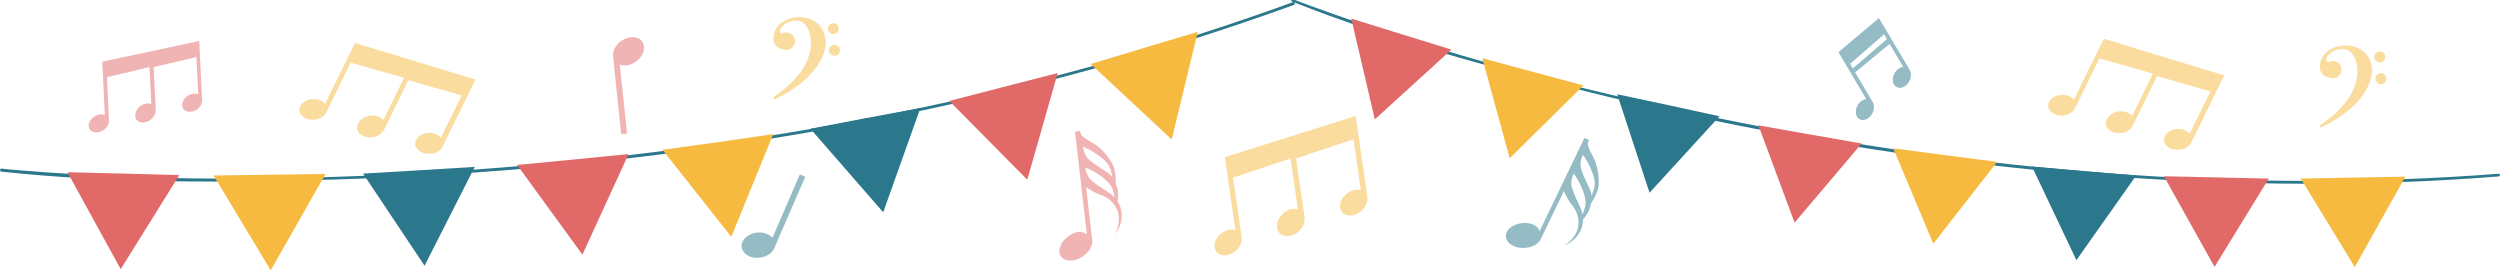 <svg version="1.1" id="Layer_1" xmlns="http://www.w3.org/2000/svg" x="0" y="0" viewBox="0 0 1304.9 144" xml:space="preserve"><style>.st0{fill:#2b778c}.st1{fill:#e16a69}.st2{fill:#f6ba40}</style><path class="st0" d="M.7 89.6c57.4 6.1 116.1 5.8 173.8 4.1 133.7-4 267.6-22.3 396.6-57.9 35.2-9.7 69.8-20.8 104.2-33.2 1-.4.5-1.8-.4-1.5-136.5 49.7-280.8 76.8-425.6 87.3-79.3 5.6-159.6 7.1-239 .5-3.1-.3-6.3-.5-9.6-.9-.9-.1-.9 1.5 0 1.6z"/><path class="st1" d="m64.4 90.6-29.2-.7L63 140.5l30.6-49.1z"/><path class="st2" d="m140.7 91.2-29.2.4 29.8 49.5 28.6-50.3z"/><path class="st0" d="m218.6 88.9-29.1 1.7 32.1 48.1 26.2-51.6z"/><path class="st1" d="m299 83.3-29.1 2.8 34.1 46.8 24.1-52.5z"/><path class="st2" d="m374.7 74.2-28.9 4 35.9 45.4L403.6 70z"/><path class="st0" d="M451.7 61.7 423 67.2l38 43.6 19.4-54.4z"/><path class="st1" d="m523.7 45.4-28.2 7.3 40.7 41.1 15.9-55.7z"/><path class="st2" d="m597.2 25-27.9 8.4 42.3 39.4 13.6-56.2z"/><path class="st0" d="M674.4.8c50.2 19.9 103.2 34.4 155.5 47.4 121.5 30.1 246.8 47.3 372 47.7 34.2.1 68.2-1.1 102.3-3.8.9-.1.9-1.5 0-1.4-135.5 10.4-272.4-1.5-405.4-28.6-73-14.7-145.8-33.7-215.7-59.4-2.8-1-5.6-2-8.4-3.2-.8-.4-1.1 1-.3 1.3z"/><path class="st1" d="m731.4 17.8-26.1-8.1 12.3 52.6 40-36.4z"/><path class="st2" d="m800.1 37.5-26.4-7.1L788 82.6l38.5-38z"/><path class="st0" d="m870.9 54.9-26.8-5.7 16.9 51.4 36.5-39.9z"/><path class="st1" d="m944.8 70.2-27-4.8 18.9 50.8 35-41.3z"/><path class="st2" d="m1015.3 81-27.1-3.6 20.9 49.8 33.3-42.7z"/><path class="st0" d="m1087.8 89.3-27.2-2.4 23.2 48.9 31.2-44.2z"/><path class="st1" d="m1156.8 92.6-27.3-.6 26.4 47.3 28.3-46.1z"/><path class="st2" d="m1228.2 92.7-27.3.5 28.2 46.2 26.4-47.2z"/><g opacity=".5"><path class="st2" d="m230.9 76.7 17.3-35.2-2.5-.7-60.4-18.4-15.6 31.8c-1.3-1.6-3.8-2.7-6.6-2.5-4 .3-7 2.9-6.8 5.9.2 3 3.6 5.2 7.6 4.9 3-.2 5.4-1.8 6.4-3.8l12.7-26 27.9 7.9-10.8 22.1c-1.3-1.6-3.8-2.6-6.5-2.4-2.7.2-4.9 1.5-6.1 3.2-.8 1-1.2 2.1-1.2 3.3.2 3 3.6 5.2 7.6 4.9 2.7-.2 5-1.5 6.1-3.3.3-.3.5-.7.7-1.1l12.4-25.4 27.9 7.9-10.9 22.1c-1.3-1.6-3.8-2.7-6.6-2.5-4 .3-7 2.9-6.8 5.9.2 3 3.6 5.2 7.6 4.9 3.1.1 5.6-1.4 6.6-3.5z"/><path class="st1" d="m324.2 70 3.1-.3-3.8-35.9c2.4.9 5.6.3 8.4-1.6 4-2.8 5.4-7.5 3.3-10.5-2.1-3-7-3.1-11-.3-3 2.1-4.5 5.3-4.2 8l4.2 40.6z"/><path class="st0" d="m979.1 10.8-19.5 16.4 14.5 24.5c-1.7.2-3.5 1.4-4.5 3.3-1.6 2.8-1.1 6 1 7.2 2.1 1.2 5.1-.1 6.6-2.9 1.2-2.1 1.2-4.4.3-6l-9.2-15.5 18-14.9 7.1 12c-1.7.2-3.5 1.4-4.5 3.3-1.6 2.8-1.1 6 1 7.2 2.1 1.2 5.1-.1 6.6-2.9 1.2-2.1 1.2-4.4.3-6L980.7 9.4l-1.6 1.4zm-12 24.9-1.4-2.4 17.7-15.4 1.5 2.5-17.8 15.3z"/><path class="st1" d="M583.4 105.2s.8-6.1-1-9.1c0 0 .3-6.6-1.7-10.4-2-3.8-5.1-7.4-8.1-9.6-3-2.2-7.8-4.2-8.6-6.4l-.2-1.3-2.7.3 6.2 53.6c-2.4-1.9-5.8-1.7-9.5.9-4.3 3-6.1 7.8-4 10.7 2.1 2.9 7.2 2.9 11.5-.1 3.5-2.5 5.4-6.2 4.7-9.1l-3.1-27s4.2 2.9 7.4 3.9 13.8 6.3 8 20.3c0 .2 6.4-8.2 1.1-16.7zm-1.7-1.9c-.3-.7-.9-1.5-4.2-3.6-3.3-2.1-5.1-3.3-7.8-5.5-2.7-2.3-3.2-6.7-3.2-6.7 4.6 1.6 11.2 6.1 13.1 9.1 2 3 2.1 6.7 2.1 6.7zm-1.2-10.8c-.3-.7-.9-1.5-4.2-3.6-3.3-2.1-5.1-3.3-7.8-5.5-2.7-2.3-3.2-6.7-3.2-6.7 4.6 1.6 11.2 6.1 13.1 9.1 1.9 3 2.1 6.7 2.1 6.7z"/><path class="st2" d="M423.6 10.3c-5.1-2.4-12.5-1.7-16.9 2.6-4.4 4.4-4.3 12 2 12.8.6.3 1.3.4 2 .4.2 0 .4 0 .6-.1h.1c2.2-.5 3.7-2.5 3.6-4.7-.1-2.5-2.3-4.5-4.8-4.3-.8 0-1.4.3-2.1.6 0 0-1.6-.5-.8-2.4s4.4-4.8 9-4.4c4.6.5 7.7 6.4 6.8 14.2-.9 7.8-6.4 16.9-19.3 25.6l.2 1.4s10.8-4.6 18.4-12.5c7.6-7.9 9.2-15.3 8.5-19.1-.8-3.8-2.2-7.8-7.3-10.1zm11.5 7.5c1.6-.1 2.8-1.4 2.7-3-.1-1.6-1.4-2.8-3-2.7-1.6.1-2.8 1.4-2.7 3 .1 1.5 1.4 2.7 3 2.7zm.3 5.6c-1.6.1-2.8 1.4-2.7 3 .1 1.6 1.4 2.8 3 2.7 1.6-.1 2.8-1.4 2.7-3-.1-1.6-1.4-2.8-3-2.7z"/><path class="st0" d="m420.3 92.3-2.8-1.3-14.3 33.1c-1.7-1.9-4.8-3.1-8.1-2.7-4.8.5-8.4 3.9-8 7.5.4 3.6 4.6 6.2 9.4 5.6 3.6-.4 6.6-2.4 7.6-4.9l16.2-37.3z"/><path class="st1" d="M105.5 52.2 104 21.4l-2 .4-48.6 10.4L54.7 60c-1.5-.6-3.6-.4-5.5.8-2.6 1.7-3.7 4.7-2.4 6.7 1.3 2 4.5 2.2 7.1.5 2-1.3 3.1-3.3 3-5l-1.1-22.7L78 35l1 19.3c-1.5-.6-3.6-.3-5.4.8-1.8 1.2-2.8 2.9-2.9 4.5-.2 1-.1 1.9.4 2.7 1.3 2 4.5 2.2 7.1.5 1.8-1.2 2.9-3 3-4.6.1-.3.1-.7.1-1L80.2 35l22.3-5.2 1 19.4c-1.5-.6-3.6-.4-5.5.8-2.6 1.7-3.7 4.7-2.4 6.7 1.3 2 4.4 2.2 7.1.5 1.8-1.2 2.9-3.2 2.8-5z"/><path class="st2" d="m713.7 102.7-6.1-42.2-2.7.9L639.3 82l5.5 38.1c-2.2-.7-5-.1-7.4 1.8-3.4 2.7-4.5 6.9-2.5 9.5 2 2.6 6.4 2.4 9.8-.2 2.6-2 3.8-4.9 3.4-7.3l-4.5-31.2 30-10 3.8 26.5c-2.2-.6-5 0-7.3 1.9-2.3 1.8-3.5 4.4-3.5 6.6-.1 1.3.2 2.6 1 3.7 2 2.6 6.4 2.4 9.8-.2 2.3-1.9 3.6-4.5 3.5-6.7v-1.4l-4.4-30.4 30-10 3.8 26.6c-2.2-.7-5-.1-7.4 1.8-3.4 2.7-4.5 6.9-2.5 9.5 2 2.6 6.4 2.5 9.8-.2 2.7-2.4 3.9-5.3 3.5-7.7zm517.1-77.6c-5.1-2.4-12.5-1.7-16.9 2.6-4.4 4.4-4.3 12 2 12.8.6.3 1.3.4 2 .4.2 0 .4 0 .6-.1h.1c2.2-.5 3.7-2.5 3.6-4.7-.1-2.5-2.3-4.5-4.8-4.3-.8 0-1.4.3-2.1.6 0 0-1.6-.5-.8-2.4s4.4-4.8 9-4.4c4.6.5 7.7 6.4 6.8 14.2-.9 7.8-6.4 16.9-19.3 25.6l.1 1.3s10.8-4.6 18.4-12.5c7.6-7.9 9.2-15.3 8.5-19.1s-2.1-7.6-7.2-10zm11.5 7.5c1.6-.1 2.8-1.4 2.7-3-.1-1.6-1.4-2.8-3-2.7-1.6.1-2.8 1.4-2.7 3 .1 1.6 1.4 2.8 3 2.7zm.3 5.6c-1.6.1-2.8 1.4-2.7 3 .1 1.6 1.4 2.8 3 2.7 1.6-.1 2.8-1.4 2.7-3-.1-1.6-1.4-2.8-3-2.7zm-98.9 36.3 17.3-35.2-2.5-.7-60.4-18.4-15.6 31.8c-1.3-1.6-3.8-2.7-6.6-2.5-4 .3-7 2.9-6.8 5.9.2 3 3.6 5.2 7.6 4.9 3-.2 5.4-1.8 6.4-3.8l12.7-26 27.9 7.9-10.8 22.1c-1.3-1.6-3.8-2.6-6.5-2.4-2.7.2-4.9 1.5-6.1 3.2-.8 1-1.2 2.1-1.2 3.3.2 3 3.6 5.2 7.6 4.9 2.7-.2 5-1.5 6.1-3.3.3-.3.5-.7.7-1.1l12.4-25.4 27.9 8-10.9 22.1c-1.3-1.6-3.8-2.7-6.6-2.5-4 .3-7 2.9-6.8 5.9.2 3 3.6 5.2 7.6 4.9 3.2 0 5.6-1.6 6.6-3.6z"/><path class="st0" d="M826.3 114.6s4-4.7 4-8.2c0 0 3.8-5.4 4.1-9.6.3-4.3-.4-8.9-1.7-12.4-1.4-3.5-4.4-7.7-3.8-10l.5-1.3L827 72l-23.4 48.7c-1-2.9-4-4.5-8.5-4.3-5.2.3-9.3 3.4-9.1 7 .2 3.6 4.5 6.3 9.7 6 4.3-.2 7.9-2.4 8.8-5.2l11.8-24.5s2 4.7 4.2 7.3c2.2 2.6 8.3 12.7-4.1 21.4-.1-.1 9.8-3.8 9.9-13.8zm-.5-2.5c.1-.8.1-1.8-1.6-5.3-1.7-3.5-2.6-5.5-3.7-8.8-1.1-3.4.9-7.4.9-7.4 3 3.8 6.2 11.1 6.2 14.7.1 3.6-1.8 6.8-1.8 6.8zm4.8-9.8c.1-.8.1-1.8-1.6-5.3-1.7-3.5-2.6-5.5-3.7-8.8-1.1-3.4.9-7.4.9-7.4 3 3.8 6.2 11.1 6.2 14.7 0 3.6-1.8 6.8-1.8 6.8z"/></g></svg>